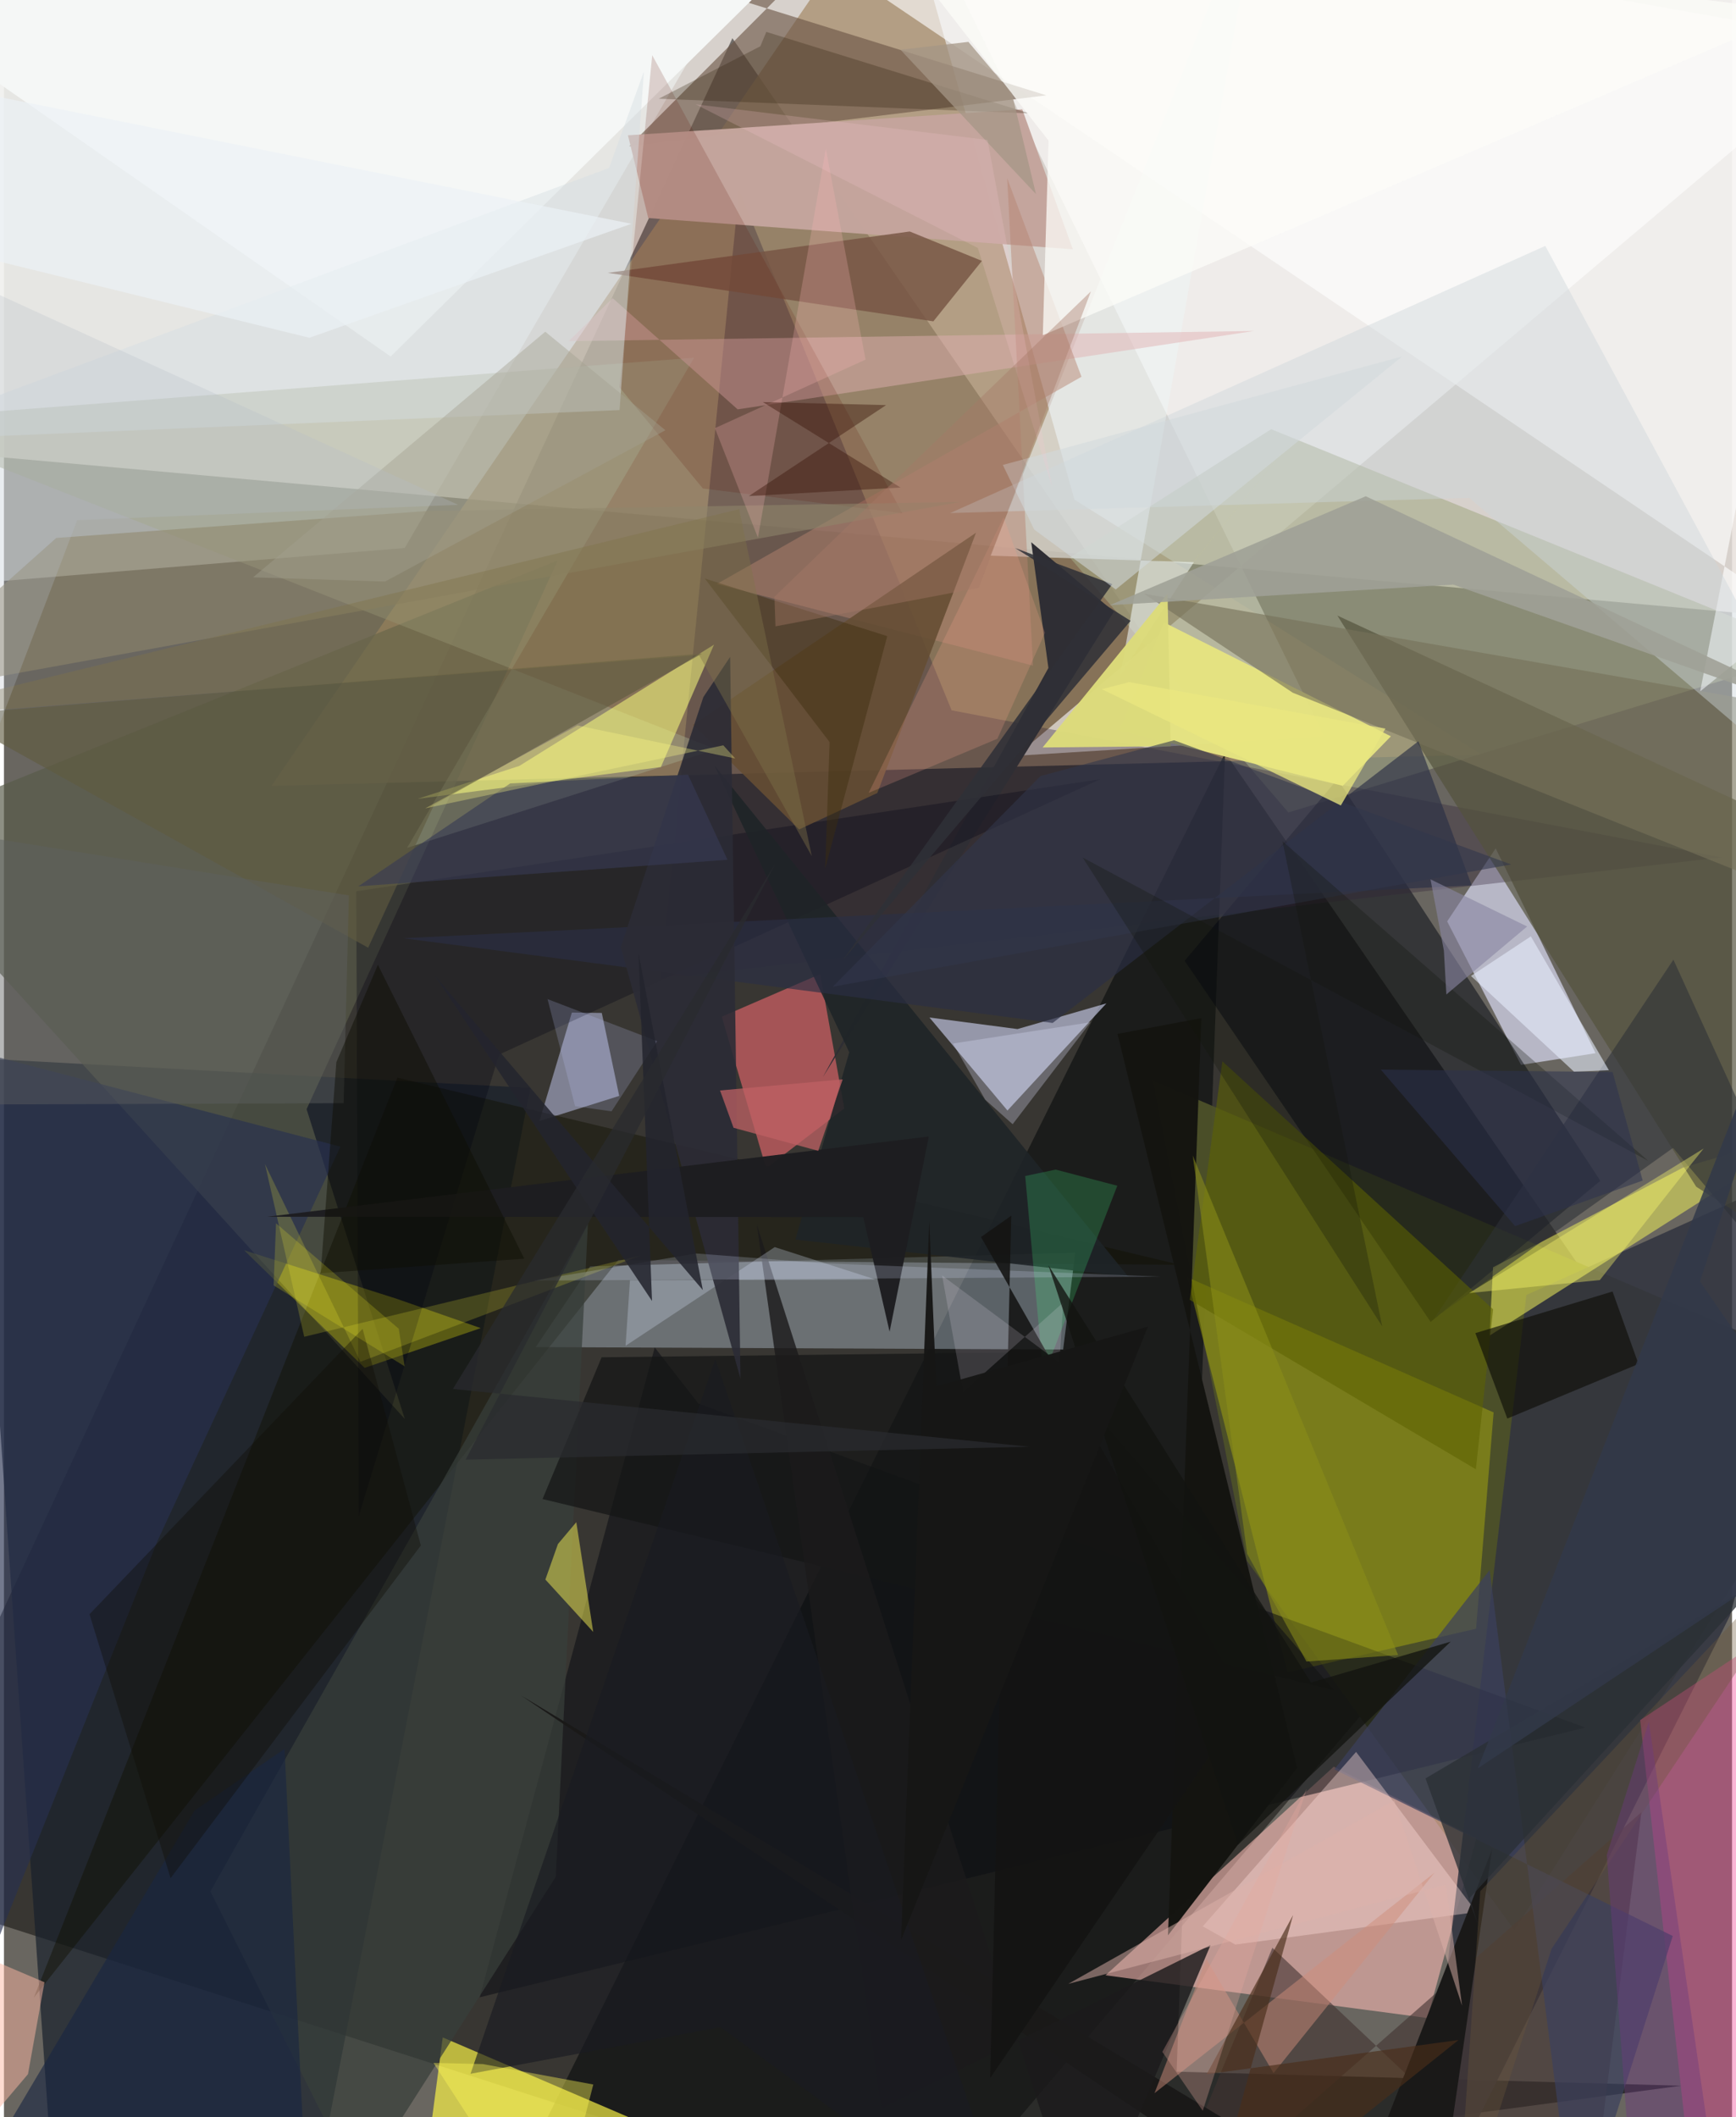 <svg xmlns="http://www.w3.org/2000/svg" width="228" height="278" viewBox="0 0 836 1024"><path fill="#696660" d="M0 0h836v1024H0z"/><path fill="#e7e1dc" fill-opacity=".867" d="M-57.98 216.088L-10.595-62 898-22.989v324.72z"/><path fill="#060400" fill-opacity=".482" d="M797.385 663.573l-349.548 411.78L-62 911.51 352.392 18.48z"/><path fill="#a58a68" fill-opacity=".718" d="M129.453 380.09l585.198-15.12L517.87 241.655 432.37-62z"/><path fill="#17202b" fill-opacity=".698" d="M25.71 1086l126.073-32.287 102.86-527.527-268.96-14.395z"/><path fill="#fff" fill-opacity=".592" d="M489.79 365.53l149.012-9.249L434.16-62 898 20.532z"/><path fill="#0d1010" fill-opacity=".667" d="M567.298 1001.996l244.056 6.797L232.248 1086l358.496-721.8z"/><path fill="#4b4f29" fill-opacity=".988" d="M601.274 754.842l-45.56-232.314L898 669.06 730.717 933.62z"/><path fill="#ffbeb7" fill-opacity=".565" d="M712.282 889.076l-68.958-34.61-110.425 100.916L688.66 976.05z"/><path fill="#f9ffff" fill-opacity=".455" d="M377.055-49.184L-62 6.796v279.24l255.876-20.994z"/><path fill="#a4b1bd" fill-opacity=".471" d="M518.266 605.875l-234.684 6.635-26.316 39.03 255.138 1.166z"/><path fill="#a4a986" fill-opacity=".576" d="M621.373 392.947L515.67 269.669l97.374-62.092 264.232 107.54z"/><path fill="#dfe1fa" fill-opacity=".659" d="M721.657 410.314l-23.473 35.335 35.71 69.398 36.079-5.655z"/><path fill="#cdd000" fill-opacity=".353" d="M620.912 808.87l-48.5-191.149 148.243 65.41-8.484 104.624z"/><path fill="#32343f" fill-opacity=".855" d="M834.953 781.519L898 553.552l-161.493 72.797L682.422 1086z"/><path fill="#01050f" fill-opacity=".494" d="M690.19 639.36L571.188 464.697l73.975-87.874 127.124 194.294z"/><path fill="#fdf647" fill-opacity=".671" d="M212.27 985.428l-7.155 54.3L422.153 1086h24.6z"/><path fill="#0b0d13" fill-opacity=".549" d="M335.927 678.818l-21.104-27.103-84.675 314.305 534.897-130.458z"/><path fill="#c9ceeb" fill-opacity=".643" d="M485.467 537.12l47.876-51.828-43.035 12.429-42.574-5.586z"/><path fill="#fefffe" fill-opacity=".624" d="M820.568 334.41l45.905-37.436-489.42-330.84L898-62z"/><path fill="#ecec5c" fill-opacity=".549" d="M812.269 564.725l-91.899 48.24-1.72 33.05 157.424-100.118z"/><path fill="#6b5646" fill-opacity=".624" d="M302.447 70.78L504.29 46.12 156.567-62h278.45z"/><path fill="#e9676e" fill-opacity=".612" d="M394.885 471.133l-47.633 20.61 21.456 73.322 37.821-28.95z"/><path fill="#595c4a" fill-opacity=".682" d="M-62 404.563l255.897 281.714-47.5-149.8L267.9 271.055z"/><path fill="#312336" fill-opacity=".333" d="M830.862 414.695l-513.115 58.512 37.861-381.332 102.837 251.688z"/><path fill="#a4a98c" fill-opacity=".447" d="M-59.649 203.261l404.182 159.158-149.531 47.68 138.896-237.077z"/><path fill="#e4e281" fill-opacity=".98" d="M670.951 356.13l-23.288 23.948-107.913-26.86 21.465-52.17z"/><path fill="#edf4f5" fill-opacity=".576" d="M608.832-62l-68.739 388.548 35.582-54.64-98.458-3.151z"/><path fill="#54523c" fill-opacity=".686" d="M858.604 599.513l-39.93-25.527-173.608-276.254L898 414.908z"/><path fill="#c4a59c" fill-opacity=".984" d="M517.107 120.572l-205.418-15.105-9.823-40.023 190.752-12.546z"/><path fill="#cdd4fe" fill-opacity=".478" d="M274.737 489.738l-15.656 52.447 38.557-12.132-8.425-40.132z"/><path fill="#f34896" fill-opacity=".4" d="M819.76 1086l78.24-34.08V761.342l-106.443 70.626z"/><path fill="#fcff7d" fill-opacity=".537" d="M343.508 311.792l-25.705 59.197-117.706 15.386 49.245-15.937z"/><path fill="#110" fill-opacity=".447" d="M297.243 609.384L14.477 966.137l175.854-444.92 378.707 90.54z"/><path fill="#2f2e34" d="M505.275 323.065L396.123 521.021l140.834-225.177-39.992-33.584z"/><path fill="#f5f7f6" d="M-62-1.194l249.072 173.63L424.542-62l231.56 60.145z"/><path fill="#765444" fill-opacity=".82" d="M292.093 131.978l146.096-20.016 34.916 14.22-23.49 29.235z"/><path fill="#413331" fill-opacity=".6" d="M554.124 1086l59.502-143.939L765.94 1086l26.201-209.487z"/><path fill="#eee70c" fill-opacity=".302" d="M189.638 628.057l41.014 14.31-56.175 19.221-58.322-56.893z"/><path fill="#3b405d" fill-opacity=".71" d="M643.625 855.77l163.693 80.605-47.158 148.438-41.427-325.455z"/><path fill="#383e3a" fill-opacity=".725" d="M266.945 907.753l-95.526 149.73-71.573-142.664 182.66-322.926z"/><path fill="#ffded8" fill-opacity=".388" d="M654.126 847.335l-74.191 84.381 15.759 8.808 116.636-15.737z"/><path fill="#dfb1b3" fill-opacity=".478" d="M273.185 165.015l331.547-4.933-249.788 37.912-60.47-53.778z"/><path fill="#000311" fill-opacity=".302" d="M530.359 376.881L239.484 510.066l-67.817 223.156-1.237-302.15z"/><path fill="#273150" fill-opacity=".647" d="M-62 495.88V1086L74.38 745.067l88.38-190.478z"/><path fill="#777259" fill-opacity=".627" d="M848.521 339.077L551.513 287.16l71.974 47.88 229.626 92.01z"/><path fill="#f8f355" fill-opacity=".486" d="M267.995 746.8l8.892-10.585 8.18 53.085-23.143-25.323z"/><path fill="#b58370" fill-opacity=".475" d="M521.282 182.225L344.88 282.445l152.944 39.504-12.502-235.76z"/><path fill="#2e3236" fill-opacity=".576" d="M807.455 555.193L898 662.386 807.634 464.16 691.98 637.598z"/><path fill="#654d34" fill-opacity=".894" d="M333.343 350.567l51.346 50.598 37.827-17.623 47.731-125.878z"/><path fill="#151511" fill-opacity=".992" d="M625.616 855.13L538.7 500.057l40.565-7.628-16.145 443.622z"/><path fill="#ccd6da" fill-opacity=".435" d="M457.751 248.159l287.9-129.223L898 401.706 708.87 240.793z"/><path fill="#5e6300" fill-opacity=".569" d="M589.442 513.335L720.41 633.271l-8.342 77.377-138.39-81.965z"/><path fill="#1e2427" fill-opacity=".898" d="M382.89 599.543l161.01 17.911-200.169-247.172 65.196 138.657z"/><path fill="#5d1200" fill-opacity=".165" d="M434.645 248.233l-96.518-11.965-40.36-48.944 15.85-160.606z"/><path fill="#1b1a19" fill-opacity=".996" d="M719.898 894.458L692.003 1086 250.036 819.97 645.408 1086z"/><path fill="#8f866c" fill-opacity=".561" d="M-62 338.017l87.31-77.833 178.89-13 258.617-4.435z"/><path fill="#141515" fill-opacity=".714" d="M502.246 653.951l-213.118 2.523-28.578 68.557 382.792 92.383z"/><path fill="#5f5b40" fill-opacity=".631" d="M208.082 389.245l129.606-73.13-364.102 29.46 202.605 112.808z"/><path fill="#1b1a1b" fill-opacity=".816" d="M583.731 940.743l-159.356 79.15-60.141-427.485L522.31 1086z"/><path fill="#ce8d7c" fill-opacity=".49" d="M556.59 1012.404l25.15-64.865 32.456 55.14 77.866-96.924z"/><path fill="#2b2f45" fill-opacity=".647" d="M684.272 358.501l-176.95 136.265-314.14-40.975 516.888-25.56z"/><path fill="#d5dee3" fill-opacity=".455" d="M297.822 198.337L-62 213.359 292.716 81.224l16.877-46.661z"/><path fill="#0e0f09" fill-opacity=".647" d="M711.824 644.785l15.45 41.324 63.466-26.396-12.561-35.067z"/><path fill="#2f200e" fill-opacity=".282" d="M496.02 54.835L368.807 15.424l-2.884 6.954-49.176 25.376z"/><path fill="#dddb7b" fill-opacity=".969" d="M502.478 361.524l61.961-.61-1.537-73.679 60.323-74.234z"/><path fill="#dae2f9" fill-opacity=".278" d="M421.74 618.888l-48.87-15.708-72.153 47.743 2.13-31.68z"/><path fill="#e5ecfb" fill-opacity=".592" d="M709.702 472.036l28.964-19.136 37.747 64.712-16.861.734z"/><path fill="#fcfcf8" fill-opacity=".757" d="M410.837-53.209L868.039 5.663 502.568 162.165l2.787-94.142z"/><path fill="#2b2b35" fill-opacity=".906" d="M356.314 666.874l-57.93-208.739 39.968-120.987 12.961-19.433z"/><path fill="#fdb6a2" fill-opacity=".494" d="M-62 924.008l81.605 34.741-7.979 44.444L-58.61 1086z"/><path fill="#fffd6e" fill-opacity=".376" d="M811.65 568.814l10.621-13.323-113.437 69.92 63.21-6.29z"/><path fill="#fbf739" fill-opacity=".192" d="M126.273 563.049l18.987 83.495 162.717-39.303-135.518 51.416z"/><path fill="#a0a197" fill-opacity=".89" d="M701.12 282.754L898 352.207 658.8 240.025l-123.857 52.683z"/><path fill="#31364c" fill-opacity=".576" d="M566.052 358.04l163.072 60.068-328.16 59.137 100.493-101.914z"/><path fill="#fdb6b6" fill-opacity=".247" d="M364.763 260.088l-20.826-52.996 72.875-33.169-19.22-101.965z"/><path fill="#192641" fill-opacity=".616" d="M92.184 875.752l-113.435 191.327 167.525-4.359-10.527-216.837z"/><path fill="#2f3037" fill-opacity=".859" d="M545.029 300.272l-55.754-35.175 46.89 17.439-130.376 181.902z"/><path fill="#f7a28a" fill-opacity=".224" d="M503.625 306.064l-20.01-55.931-65.321 133.365 62.31-26.192z"/><path fill="#0e0b03" fill-opacity=".369" d="M201.677 747.5L80.612 908.397l-39.227-127.64 132.118-138.06z"/><path fill="#45ff89" fill-opacity=".196" d="M494.05 568.794l14.728-3.103 29.825 7.808-35.785 92.332z"/><path fill="#1a1b21" fill-opacity=".647" d="M344.153 657.319L490.138 1086 346.65 980.441l-120.942 22.58z"/><path fill="#11150b" fill-opacity=".294" d="M521.856 414.77l144.906 226.754-48.247-234.64 176.95 154.603z"/><path fill="#1d1d20" fill-opacity=".976" d="M428.447 644.094l18.975-94.405-320.04 38.809 288.322.155z"/><path fill="#be6164" fill-opacity=".745" d="M352.951 545.463l40.971 11.165 11.849-34.585-59.343 5.381z"/><path fill="#dae1ff" fill-opacity=".2" d="M256.065 619.408l303.645-1.942-163.424-6.475-61.325-4.724z"/><path fill="#ddb2aa" fill-opacity=".494" d="M697.547 911.559l-182.66 47.962 157.727-88.723 32.786 99.269z"/><path fill="#3d170c" fill-opacity=".439" d="M433.716 235.795l-73.409 4.157 66.454-44.016-59.652-1.475z"/><path fill="#2a2f35" fill-opacity=".765" d="M712.838 930.125l-25.12-69.977 162.405-96.196L709.006 918.09z"/><path fill="#141413" fill-opacity=".878" d="M472.665 598.297l128.217 225.22-123.78 181.595 10.23-417.141z"/><path fill="#8b8f19" fill-opacity=".545" d="M674.46 800.496l-44.34 3.126-28.674-52.078-26.335-192.657z"/><path fill="#e9e77f" fill-opacity=".761" d="M668.312 352.389l-21.561 37.185-115.635-56.24 13.193-3.42z"/><path fill="#3e2e0f" fill-opacity=".447" d="M399.428 358.934l-2.143 61.149 30.034-112.407-88.273-27.866z"/><path fill="#6a583a" fill-opacity=".349" d="M714.206 914.695L898 718.947 748.705 942.544l-46.153 142.461z"/><path fill="#a3a08f" fill-opacity=".42" d="M184.346 281.283l-63.82-2.049 141.332-118.8 58.124 47.653z"/><path fill="#5e6161" fill-opacity=".451" d="M166.879 433.088L-54.49 397.582l5.043 136.761 213.776-.775z"/><path fill="#492d1a" fill-opacity=".647" d="M623.644 926.264L579.427 1086l124.237-99.311-121.836 16.542z"/><path fill="#dde1fd" fill-opacity=".294" d="M487.978 543.756l-13.273-11.87-15.59-27.176 66.562-10.285z"/><path fill="#373b54" fill-opacity=".624" d="M244.9 378.918l86.05-4.196 19.08 41.136-178.586 12.818z"/><path fill="#d2d9dd" fill-opacity=".553" d="M537.854 285.112l138.68-112.756-193.308 52.527 15.191 31.263z"/><path fill="#e5a79e" fill-opacity=".306" d="M630.296 865.188l-5.509 16.508-44.846 139.204-19.55-28.494z"/><path fill="#0f0e04" fill-opacity=".463" d="M160.805 513.732l-7.58 102.076 98.5-7.023-70.828-142.16z"/><path fill="#7f7449" fill-opacity=".412" d="M390.794 414.067l-54.529-97.184L-62 347.934l417.637-101.67z"/><path fill="#fff755" fill-opacity=".404" d="M231.654 998.313l53.455 9.884-20.09 77.803-57.234-88.237z"/><path fill="#a59686" fill-opacity=".741" d="M487.59 45.162l11.67 48.71L433.7 24.04l32.867-3.785z"/><path fill="#faedff" fill-opacity=".161" d="M512.469 629.944l-48.48 43.386-10.14-56.423 56.764 42.128z"/><path fill="#131410" fill-opacity=".78" d="M596.928 892.329l102.967-98.327-67.561 19.764-127.047-201.804z"/><path fill="#6c3b7e" fill-opacity=".42" d="M775.402 897.202l12.9 171.343 42.141 3.54-34.697-239.383z"/><path fill="#8986a1" fill-opacity=".608" d="M736.862 448.107l-46.732-22.794 6.464 34.459 1.207 21.214z"/><path fill="#323949" fill-opacity=".847" d="M713.022 855.283L898 732.173 820.493 619.83 898 382.63z"/><path fill="#bfc9fd" fill-opacity=".2" d="M276.294 535.005l-13.323-51.773 53.018 20.344-22.058 33.94z"/><path fill="#f8cad3" fill-opacity=".212" d="M334.579 50.45l136.57 69.511 35.899 115.57L475.81 67.675z"/><path fill="#fef923" fill-opacity=".192" d="M190.995 642.677l2.859 18.174L130.45 621.7l1.177-30.027z"/><path fill="#161615" fill-opacity=".961" d="M434.002 938.32l13.646-347.759 3.364 79.966 102.386-28.871z"/><path fill="#23252e" fill-opacity=".859" d="M208.572 472.053L338.1 623.97l-31.11-162.88 6.53 168.156z"/><path fill="#fbf987" fill-opacity=".322" d="M353.756 366.845l-76.27-15.971-73.706 40.1 144.216-30.488z"/><path fill="#2d314e" fill-opacity=".529" d="M792.784 570.997l-61.743 22.045-64.976-75.705 112.142 1.152z"/><path fill="#292b2f" fill-opacity=".733" d="M496.061 699.737l-272.693 6.248 149.802-288.26L217.18 671.79z"/><path fill="#ecf1f6" fill-opacity=".675" d="M-62 34.94l13.03 80.083 196.731 48.352 155.746-55.125z"/><path fill="#b5bcc7" fill-opacity=".267" d="M35.43 251.564L-62 507.644V115.268l281.708 128.908z"/><path fill="#a67a67" fill-opacity=".4" d="M471.622 284.28l54.232-143.368-153.11 147.718.492 14.314z"/></svg>